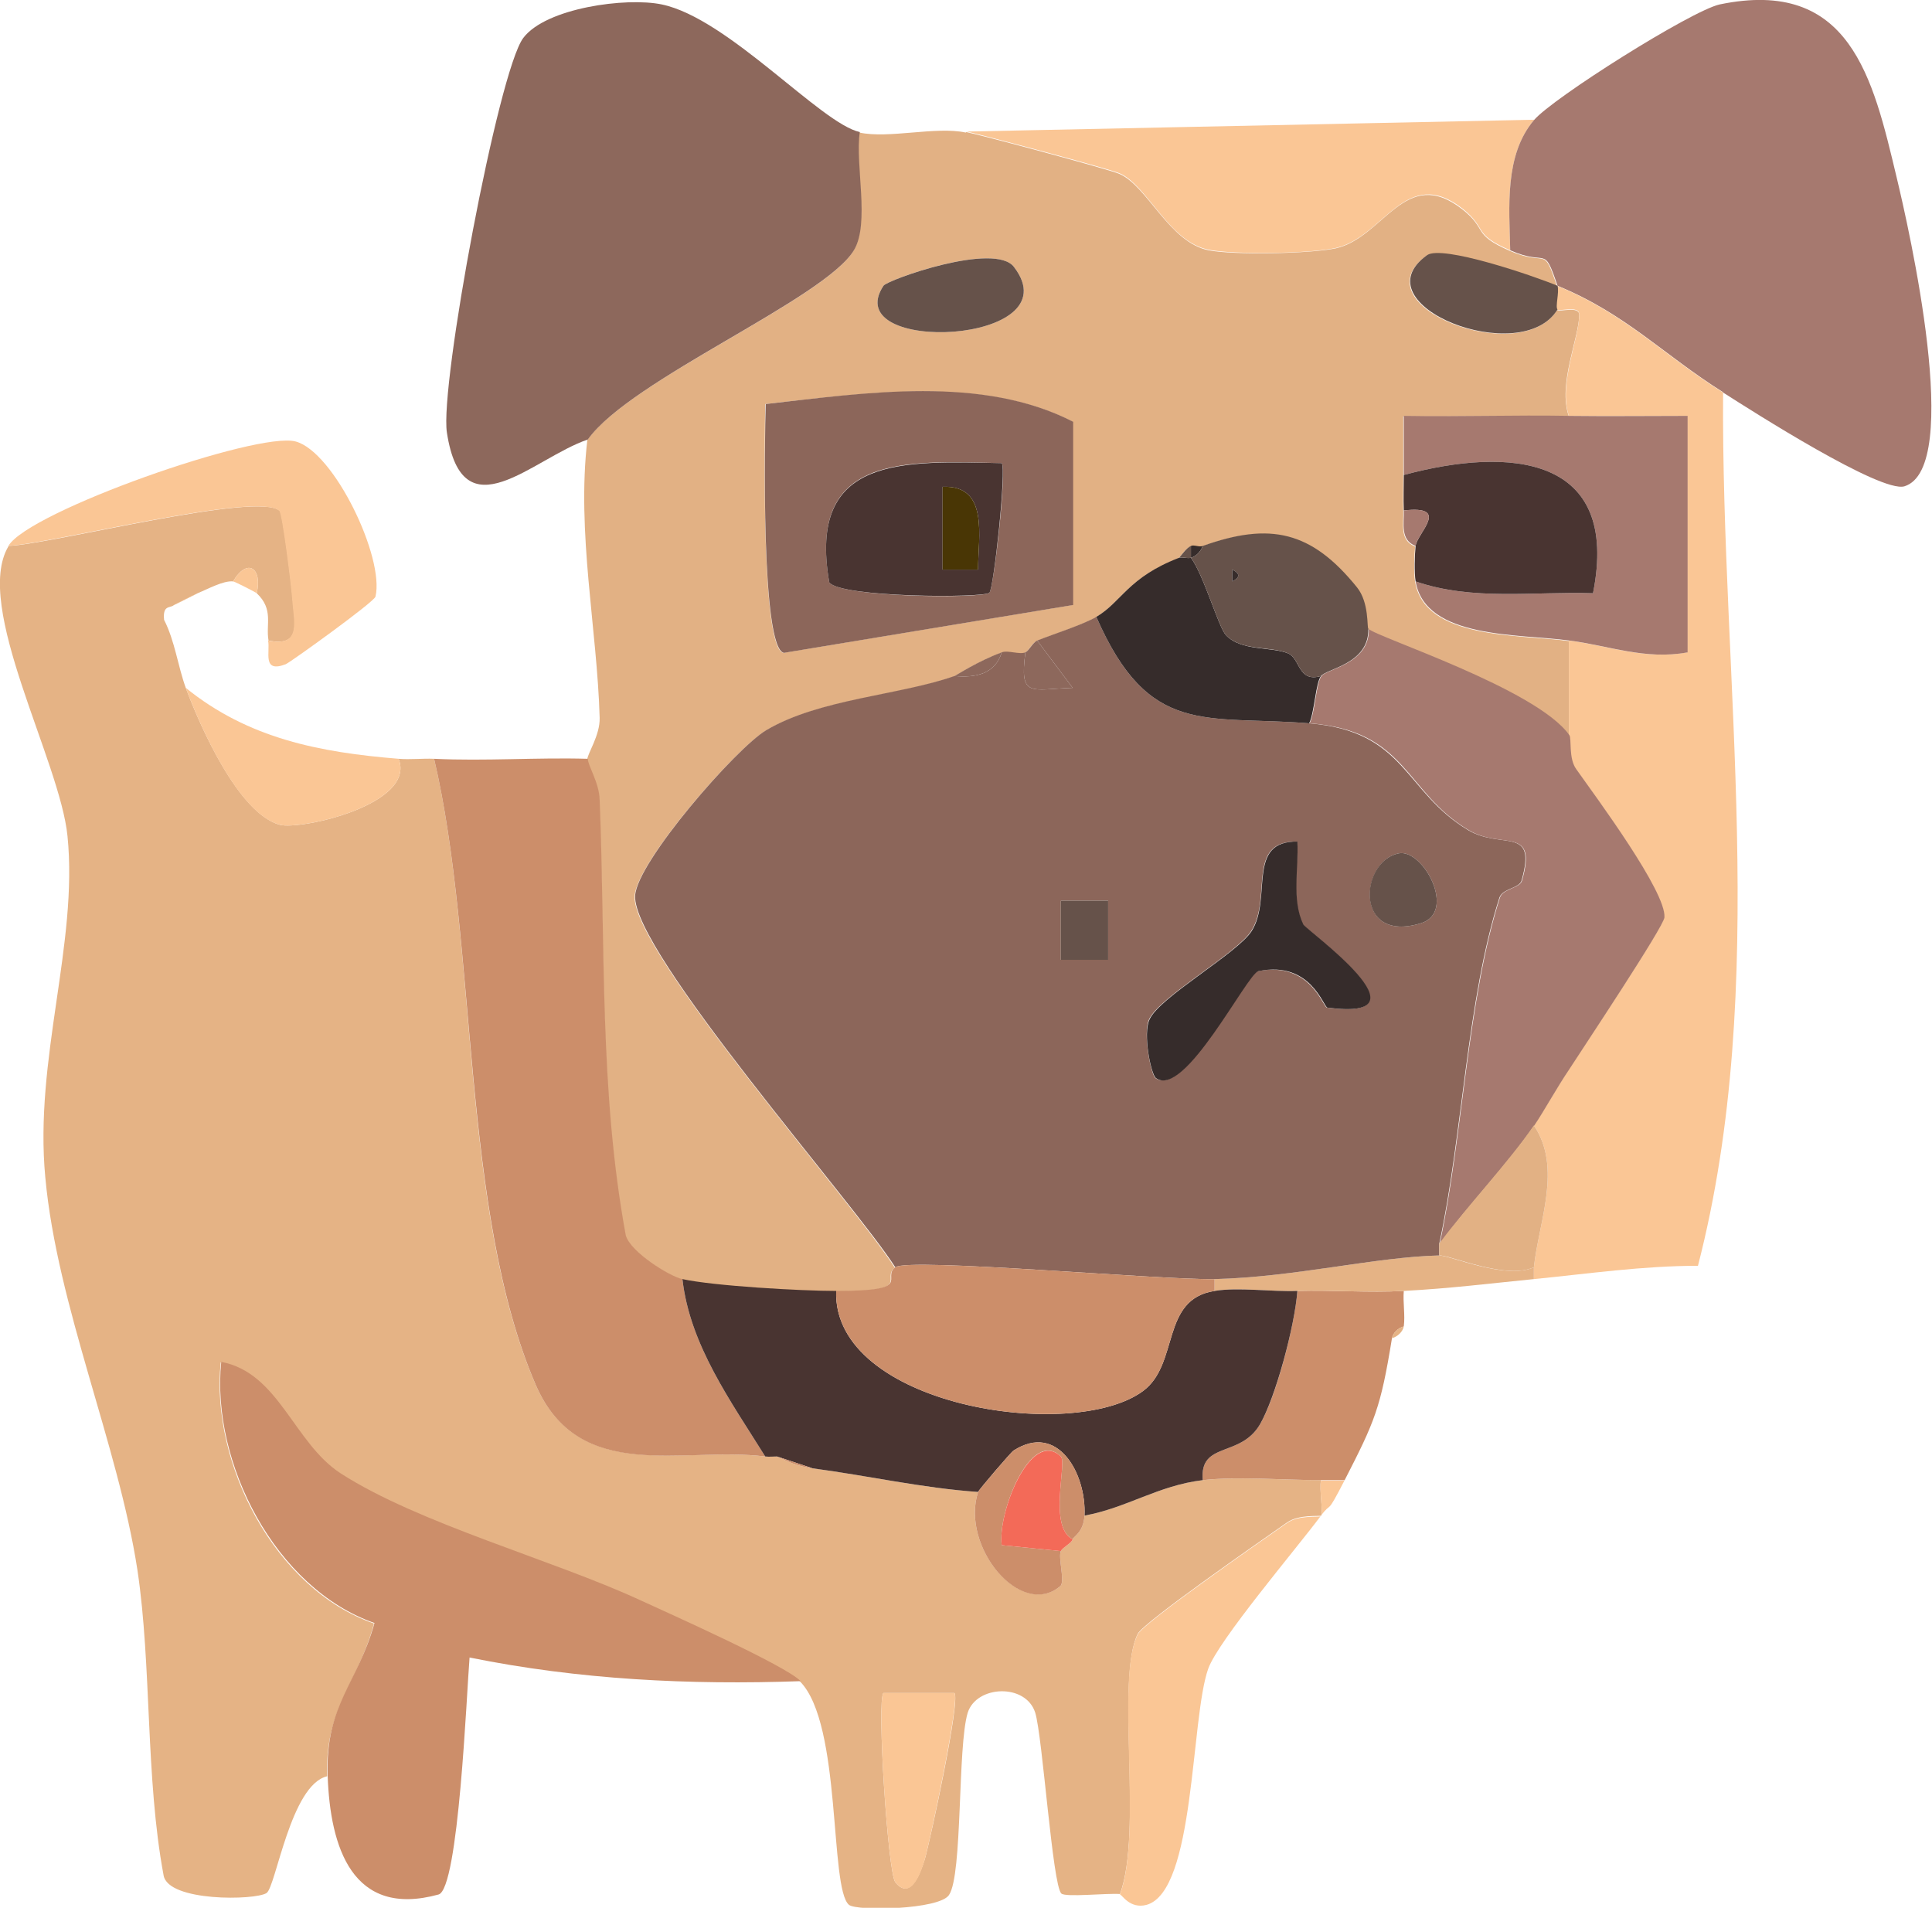 <?xml version="1.0" encoding="UTF-8"?>
<svg id="Laag_2" data-name="Laag 2" xmlns="http://www.w3.org/2000/svg" viewBox="0 0 39.21 38.72">
  <defs>
    <style>
      .cls-1 {
        fill: #8d685c;
      }

      .cls-2 {
        fill: #493431;
      }

      .cls-3 {
        fill: #a6796f;
      }

      .cls-4 {
        fill: #cc8e6a;
      }

      .cls-5 {
        fill: #8c665a;
      }

      .cls-6 {
        fill: #66524a;
      }

      .cls-7 {
        fill: #362c2b;
      }

      .cls-8 {
        fill: #e5b385;
      }

      .cls-9 {
        fill: #e2b184;
      }

      .cls-10 {
        fill: #f36a58;
      }

      .cls-11 {
        fill: #fac695;
      }

      .cls-12 {
        fill: #493605;
      }
    </style>
  </defs>
  <g id="Laag_1-2" data-name="Laag 1">
    <g>
      <path class="cls-11" d="M31.13,2.44c-.6.71-.5,1.77-.48,2.64-.78-.34-.45-.43-.96-.84-1.16-.91-1.59.56-2.57.79-.52.12-2.07.14-2.58.04-.81-.15-1.24-1.29-1.81-1.55-.2-.09-2.78-.78-3.11-.85l11.52-.24Z"/>
      <g>
        <path class="cls-8" d="M.17,11.08c.86-.03,5.09-1.12,5.51-.71.06.06.24,1.51.26,1.79.03.45.2.98-.49.84-.06-.33.11-.63-.24-.96.12-.51-.19-.73-.48-.24-.2-.02-.52.16-.72.24l-.48.24c-.08.07-.23-.01-.2.3.22.43.28.94.44,1.38.29.78,1.07,2.55,1.91,2.78.42.11,2.77-.41,2.41-1.34.24.02.48-.01.72,0,.89,3.79.53,9.17,2.06,12.7.88,2.03,2.99,1.25,4.66,1.46.08.01.16,0,.24,0,.04,0,.28.18.72.24,1.13.15,2.22.4,3.36.48-.36,1.11.87,2.58,1.67,1.91.1-.08-.05-.58.01-.71.04-.08.22-.16.24-.24.02-.06.22-.14.24-.48.87-.16,1.49-.61,2.4-.72.72-.08,1.65,0,2.4,0-.04.18.05.67,0,.72-.03.02-.45-.03-.69.14-.47.33-2.91,2.02-3.03,2.26-.45.92.11,4-.36,5.28-.28-.02-1.1.07-1.19-.01-.18-.17-.38-3.18-.53-3.67-.19-.6-1.19-.56-1.37,0-.21.69-.1,3.29-.38,3.7-.2.3-1.87.33-2.03.2-.4-.34-.14-3.66-.99-4.53-.31-.32-2.64-1.36-3.27-1.65-1.78-.82-4.49-1.55-6.07-2.57-.95-.61-1.25-2.04-2.42-2.26-.21,2.04,1.09,4.6,3.11,5.3-.33,1.23-1,1.72-.95,3.1-.74.17-1.04,2.24-1.23,2.37-.23.15-2,.18-2.09-.36-.37-1.98-.24-4.25-.53-6.19-.39-2.55-1.63-5.36-1.87-7.97-.23-2.4.67-4.75.45-6.93-.15-1.53-1.92-4.67-1.2-5.88ZM19.37,34.36h-1.44c-.14.13.09,3.65.24,3.84.32.4.53-.25.6-.47.11-.38.73-3.25.6-3.37Z"/>
        <path class="cls-9" d="M19.61,2.68c.34.07,2.91.76,3.11.85.57.25,1.01,1.39,1.81,1.55.52.1,2.06.07,2.58-.04.98-.22,1.41-1.7,2.57-.79.52.41.18.5.96.84s.67-.14.96.72c-.48-.19-2.35-.83-2.65-.62-1.4,1.01,1.92,2.3,2.65,1.1.05.05.45-.09.45.1,0,.46-.44,1.41-.21,2.06-1.12-.02-2.24.01-3.36,0,0,.4,0,.8,0,1.2,0,.24-.01.48,0,.72.01.26-.08.6.24.72-.02.19-.03.54,0,.72.2,1.17,2.09,1.06,3.12,1.2v1.92c-.66-.94-3.92-1.99-4.08-2.16-.03-.03.02-.53-.23-.84-.92-1.14-1.77-1.33-3.13-.84-.07.03-.18-.03-.24,0-.09.04-.17.16-.24.24-1.04.4-1.17.9-1.68,1.2-.3.17-.85.34-1.2.48-.09.04-.17.21-.24.24-.12.05-.36-.05-.48,0-.49.18-.91.46-.96.48-1.1.39-2.74.46-3.82,1.1-.61.36-2.63,2.68-2.66,3.36-.05,1.13,4.46,6.24,5.28,7.54-.29.22.41.48-1.2.48-.72,0-2.48-.1-3.12-.24-.25-.06-1.06-.55-1.15-.89-.54-2.93-.41-5.89-.53-8.84-.01-.35-.24-.69-.24-.83,0-.11.26-.49.25-.84-.05-1.8-.47-3.76-.25-5.64.86-1.22,4.79-2.84,5.4-3.84.33-.55.02-1.73.12-2.4.6.13,1.55-.13,2.16,0ZM17.93,5.8c-.93,1.41,3.86,1.2,2.65-.38-.4-.52-2.57.26-2.65.38ZM21.77,12.28v-3.72c-1.84-.94-4.2-.58-6.24-.36-.01.67-.09,4.97.37,5.05l5.86-.97Z"/>
        <path class="cls-3" d="M34.97,7.96c-1.21-.76-1.97-1.59-3.36-2.16-.29-.86-.19-.38-.96-.72-.02-.87-.12-1.93.48-2.64.38-.45,3.19-2.22,3.77-2.35,2.65-.55,3.11,1.49,3.59,3.5.25,1.04,1.36,5.91.16,6.28-.48.14-3.08-1.52-3.69-1.91Z"/>
        <path class="cls-1" d="M17.45,2.68c-.1.66.21,1.85-.12,2.4-.61,1-4.53,2.62-5.4,3.84-1.12.38-2.54,1.94-2.86-.14-.15-.95,1.04-7.33,1.55-8.01.46-.61,2.09-.83,2.81-.68,1.35.28,3.23,2.42,4.02,2.59Z"/>
        <path class="cls-11" d="M34.97,7.96c-.04,5.86.96,12.03-.51,17.73-1.12,0-2.22.16-3.33.27v-.24c.1-.93.58-2.02,0-2.88.19-.28.47-.77.71-1.14.29-.45,1.92-2.88,1.93-3.08.04-.52-1.38-2.43-1.79-3.01-.16-.22-.09-.63-.14-.69v-1.92c.79.1,1.54.4,2.4.24v-4.8c-.8,0-1.6.01-2.4,0-.22-.65.22-1.6.21-2.06,0-.19-.4-.05-.45-.1s.04-.35,0-.48c1.39.57,2.15,1.4,3.36,2.16Z"/>
        <path class="cls-4" d="M11.93,15.4c0,.14.23.48.24.83.12,2.95-.01,5.91.53,8.84.09.34.9.84,1.15.89.15,1.34.99,2.49,1.68,3.6-1.67-.21-3.78.58-4.66-1.46-1.52-3.53-1.17-8.91-2.06-12.7,1.03.05,2.09-.03,3.12,0Z"/>
        <path class="cls-4" d="M16.25,34.12c-2.26.08-4.5-.03-6.72-.48-.06.71-.22,4.7-.63,4.81-1.75.48-2.2-.96-2.25-2.41s.61-1.87.95-3.1c-2.01-.7-3.32-3.26-3.11-5.3,1.17.22,1.47,1.64,2.42,2.26,1.58,1.02,4.29,1.75,6.07,2.57.63.29,2.96,1.33,3.27,1.65Z"/>
        <path class="cls-11" d="M.17,11.08c.41-.7,5.05-2.33,5.83-2.12s1.81,2.36,1.62,3.15c-.03.11-1.71,1.32-1.82,1.37-.49.19-.31-.26-.36-.48.69.14.52-.39.49-.84-.02-.28-.2-1.73-.26-1.79-.42-.41-4.64.67-5.51.71Z"/>
        <path class="cls-11" d="M27.29,30.04c-.39.76-.25.41-.48.72-.49.66-2.09,2.54-2.29,3.11-.36,1.02-.26,4.51-1.25,4.79-.34.09-.5-.21-.54-.21.47-1.28-.1-4.36.36-5.28.12-.24,2.56-1.93,3.03-2.26.24-.17.66-.11.69-.14.05-.05-.04-.54,0-.72h.48Z"/>
        <path class="cls-4" d="M28.49,26.2c-.02.23.03.49,0,.72-.11.03-.22.13-.24.24-.23,1.42-.35,1.69-.96,2.88h-.48c-.75,0-1.68-.08-2.4,0-.07-.79.76-.45,1.16-1.13.33-.56.71-2.02.76-2.71.72-.02,1.45.04,2.16,0Z"/>
        <path class="cls-11" d="M8.09,15.4c.36.93-1.99,1.45-2.41,1.34-.84-.22-1.62-2-1.91-2.78,1.27,1.03,2.72,1.31,4.32,1.44Z"/>
        <path class="cls-8" d="M31.13,25.72v.24c-.91.09-1.7.19-2.64.24-.71.04-1.44-.02-2.16,0-.53.02-1.2-.08-1.68,0v-.24c1.63-.04,3.26-.45,4.56-.48.23,0,1.35.5,1.92.24Z"/>
        <path class="cls-11" d="M4.73,11.8c.29-.49.6-.27.48.24-.02-.02-.45-.24-.48-.24Z"/>
        <path class="cls-11" d="M4.01,12.04c-.06.02-.46.22-.48.24l.48-.24Z"/>
        <path class="cls-8" d="M28.25,27.16c.02-.11.13-.21.24-.24-.02.11-.13.21-.24.24Z"/>
        <path class="cls-2" d="M16.97,26.2c-.08,2.33,4.8,3.09,6.23,2.03.74-.55.35-1.86,1.45-2.03.48-.08,1.15.02,1.68,0-.05.7-.44,2.16-.76,2.71-.4.68-1.23.34-1.16,1.13-.91.11-1.53.56-2.4.72.04-.85-.54-1.9-1.44-1.32-.05.03-.7.79-.72.84-1.14-.08-2.23-.33-3.36-.48l-.72-.24c-.08,0-.16.01-.24,0-.69-1.11-1.53-2.26-1.68-3.6.64.14,2.4.24,3.12.24Z"/>
        <path class="cls-11" d="M19.37,34.36c.12.12-.49,2.98-.6,3.37-.06.22-.27.88-.6.47-.15-.19-.38-3.71-.24-3.84h1.44Z"/>
        <path class="cls-4" d="M22.01,30.76c-.02.34-.22.42-.24.48-.5-.25-.11-1.56-.24-1.68-.61-.59-1.29,1.15-1.2,1.8l1.2.12c-.06.13.09.62-.01.71-.8.68-2.03-.8-1.67-1.91.02-.05.67-.81.72-.84.9-.58,1.48.47,1.44,1.32Z"/>
        <path class="cls-10" d="M21.53,31.48l-1.2-.12c-.09-.65.59-2.38,1.2-1.8.13.13-.26,1.43.24,1.68-.02.08-.2.16-.24.24Z"/>
        <path class="cls-4" d="M16.49,29.8c-.44-.06-.68-.24-.72-.24l.72.24Z"/>
        <path class="cls-5" d="M22.25,12.52c1.07,2.45,2.21,1.99,4.32,2.16,1.97.16,1.92,1.39,3.23,2.17.68.4,1.4-.1,1.08,1.02-.04.16-.39.16-.45.35-.66,2.06-.75,4.84-1.22,7.02v.24c-1.3.03-2.93.44-4.56.48-1.12.02-6.22-.44-6.48-.24-.83-1.3-5.34-6.41-5.28-7.54.03-.68,2.05-3,2.66-3.36,1.08-.64,2.72-.71,3.82-1.1.43.04.83-.04.96-.48.12-.05.36.05.48,0-.12.93.1.75.96.72l-.72-.96c.35-.14.9-.31,1.2-.48ZM26.33,17.08c-1.06-.02-.5,1.15-.94,1.82-.29.45-1.87,1.34-2.07,1.79-.13.29.04,1.12.13,1.19.58.42,1.85-2.13,2.08-2.17,1.06-.21,1.32.73,1.4.74,2.19.29-.43-1.56-.49-1.69-.24-.5-.09-1.14-.12-1.68ZM28.38,17.32c-.78.17-.9,1.83.45,1.42.75-.22.05-1.53-.45-1.42ZM22.49,18.28h-.96v1.2h.96v-1.2Z"/>
        <path class="cls-3" d="M27.77,12.76c.16.17,3.42,1.22,4.08,2.16.05.07-.02.47.14.69.41.58,1.83,2.49,1.79,3.01-.02.2-1.64,2.63-1.93,3.08-.25.37-.52.86-.71,1.14-.52.76-1.35,1.63-1.92,2.4.47-2.18.56-4.95,1.22-7.02.06-.19.41-.19.45-.35.32-1.12-.41-.62-1.08-1.02-1.31-.78-1.25-2.02-3.23-2.17.11-.23.13-.82.24-.96.12-.15.98-.25.96-.96Z"/>
        <path class="cls-5" d="M21.77,12.28l-5.86.97c-.47-.09-.39-4.38-.37-5.05,2.04-.23,4.39-.59,6.24.36v3.72ZM20.33,9.4c-1.99-.05-3.95-.18-3.5,2.42.23.31,3.13.33,3.25.21.09-.09.36-2.52.25-2.63Z"/>
        <path class="cls-3" d="M31.85,8.44c.8.01,1.6,0,2.4,0v4.8c-.86.16-1.61-.14-2.4-.24-1.03-.14-2.92-.03-3.12-1.2,1.16.4,2.4.2,3.6.24.56-2.8-1.69-2.98-3.84-2.4,0-.4,0-.8,0-1.2,1.12.02,2.24-.02,3.36,0Z"/>
        <path class="cls-4" d="M24.65,25.96v.24c-1.1.17-.71,1.48-1.45,2.03-1.43,1.06-6.31.3-6.23-2.03,1.61,0,.91-.26,1.2-.48.26-.2,5.36.26,6.48.24Z"/>
        <path class="cls-2" d="M28.49,9.64c2.15-.58,4.4-.4,3.84,2.4-1.2-.04-2.44.16-3.6-.24-.03-.18-.02-.53,0-.72.03-.26.72-.83-.24-.72-.01-.24,0-.48,0-.72Z"/>
        <path class="cls-7" d="M23.93,11.32c.07-.02.16.02.24,0,.26.35.56,1.41.71,1.57.31.33.92.23,1.26.37.25.1.2.6.67.46-.11.14-.13.73-.24.96-2.11-.17-3.25.29-4.32-2.16.51-.3.64-.8,1.68-1.2Z"/>
        <path class="cls-7" d="M24.17,11.32v-.24c.06-.03.17.03.24,0-.04.11-.13.21-.24.24Z"/>
        <path class="cls-6" d="M24.17,11.32c-.08.02-.17-.02-.24,0,.07-.08.15-.2.24-.24v.24Z"/>
        <path class="cls-6" d="M27.77,12.76c.02.71-.84.81-.96.96-.47.14-.42-.36-.67-.46-.35-.15-.95-.04-1.26-.37-.15-.16-.45-1.22-.71-1.57.11-.03.2-.13.24-.24,1.37-.49,2.21-.3,3.13.84.25.31.2.81.23.84ZM25.01,11.56v.24c.16-.08.16-.16,0-.24Z"/>
        <path class="cls-6" d="M31.61,5.8c.04.13-.05.43,0,.48-.73,1.21-4.05-.09-2.65-1.1.3-.22,2.17.42,2.65.62Z"/>
        <path class="cls-6" d="M17.93,5.8c.08-.12,2.26-.9,2.65-.38,1.21,1.58-3.58,1.79-2.65.38Z"/>
        <path class="cls-1" d="M21.05,13l.72.96c-.86.03-1.08.21-.96-.72.07-.03.15-.2.24-.24Z"/>
        <path class="cls-1" d="M20.33,13.24c-.13.44-.53.52-.96.48.05-.02.47-.3.96-.48Z"/>
        <path class="cls-3" d="M28.49,10.36c.96-.11.27.46.24.72-.32-.12-.23-.46-.24-.72Z"/>
        <path class="cls-9" d="M31.13,25.72c-.57.26-1.69-.25-1.92-.24v-.24c.57-.77,1.4-1.64,1.92-2.4.58.86.1,1.95,0,2.88Z"/>
        <path class="cls-7" d="M26.33,17.08c.03.54-.12,1.18.12,1.68.06.12,2.68,1.98.49,1.69-.08-.01-.34-.96-1.4-.74-.23.05-1.5,2.6-2.08,2.17-.1-.07-.27-.9-.13-1.19.2-.45,1.78-1.34,2.07-1.79.43-.67-.12-1.84.94-1.82Z"/>
        <path class="cls-6" d="M28.38,17.32c.5-.11,1.2,1.2.45,1.42-1.35.41-1.24-1.25-.45-1.42Z"/>
        <rect class="cls-6" x="21.53" y="18.28" width=".96" height="1.2"/>
        <path class="cls-2" d="M20.33,9.4c.1.1-.16,2.54-.25,2.63-.12.11-3.02.1-3.25-.21-.45-2.59,1.51-2.46,3.5-2.42ZM19.85,11.56c0-.66.23-1.72-.72-1.68v1.68s.72,0,.72,0Z"/>
        <path class="cls-7" d="M25.01,11.56c.16.08.16.16,0,.24v-.24Z"/>
        <path class="cls-12" d="M19.85,11.56h-.72s0-1.68,0-1.68c.95-.04.72,1.02.72,1.68Z"/>
      </g>
    </g>
  </g>
</svg>